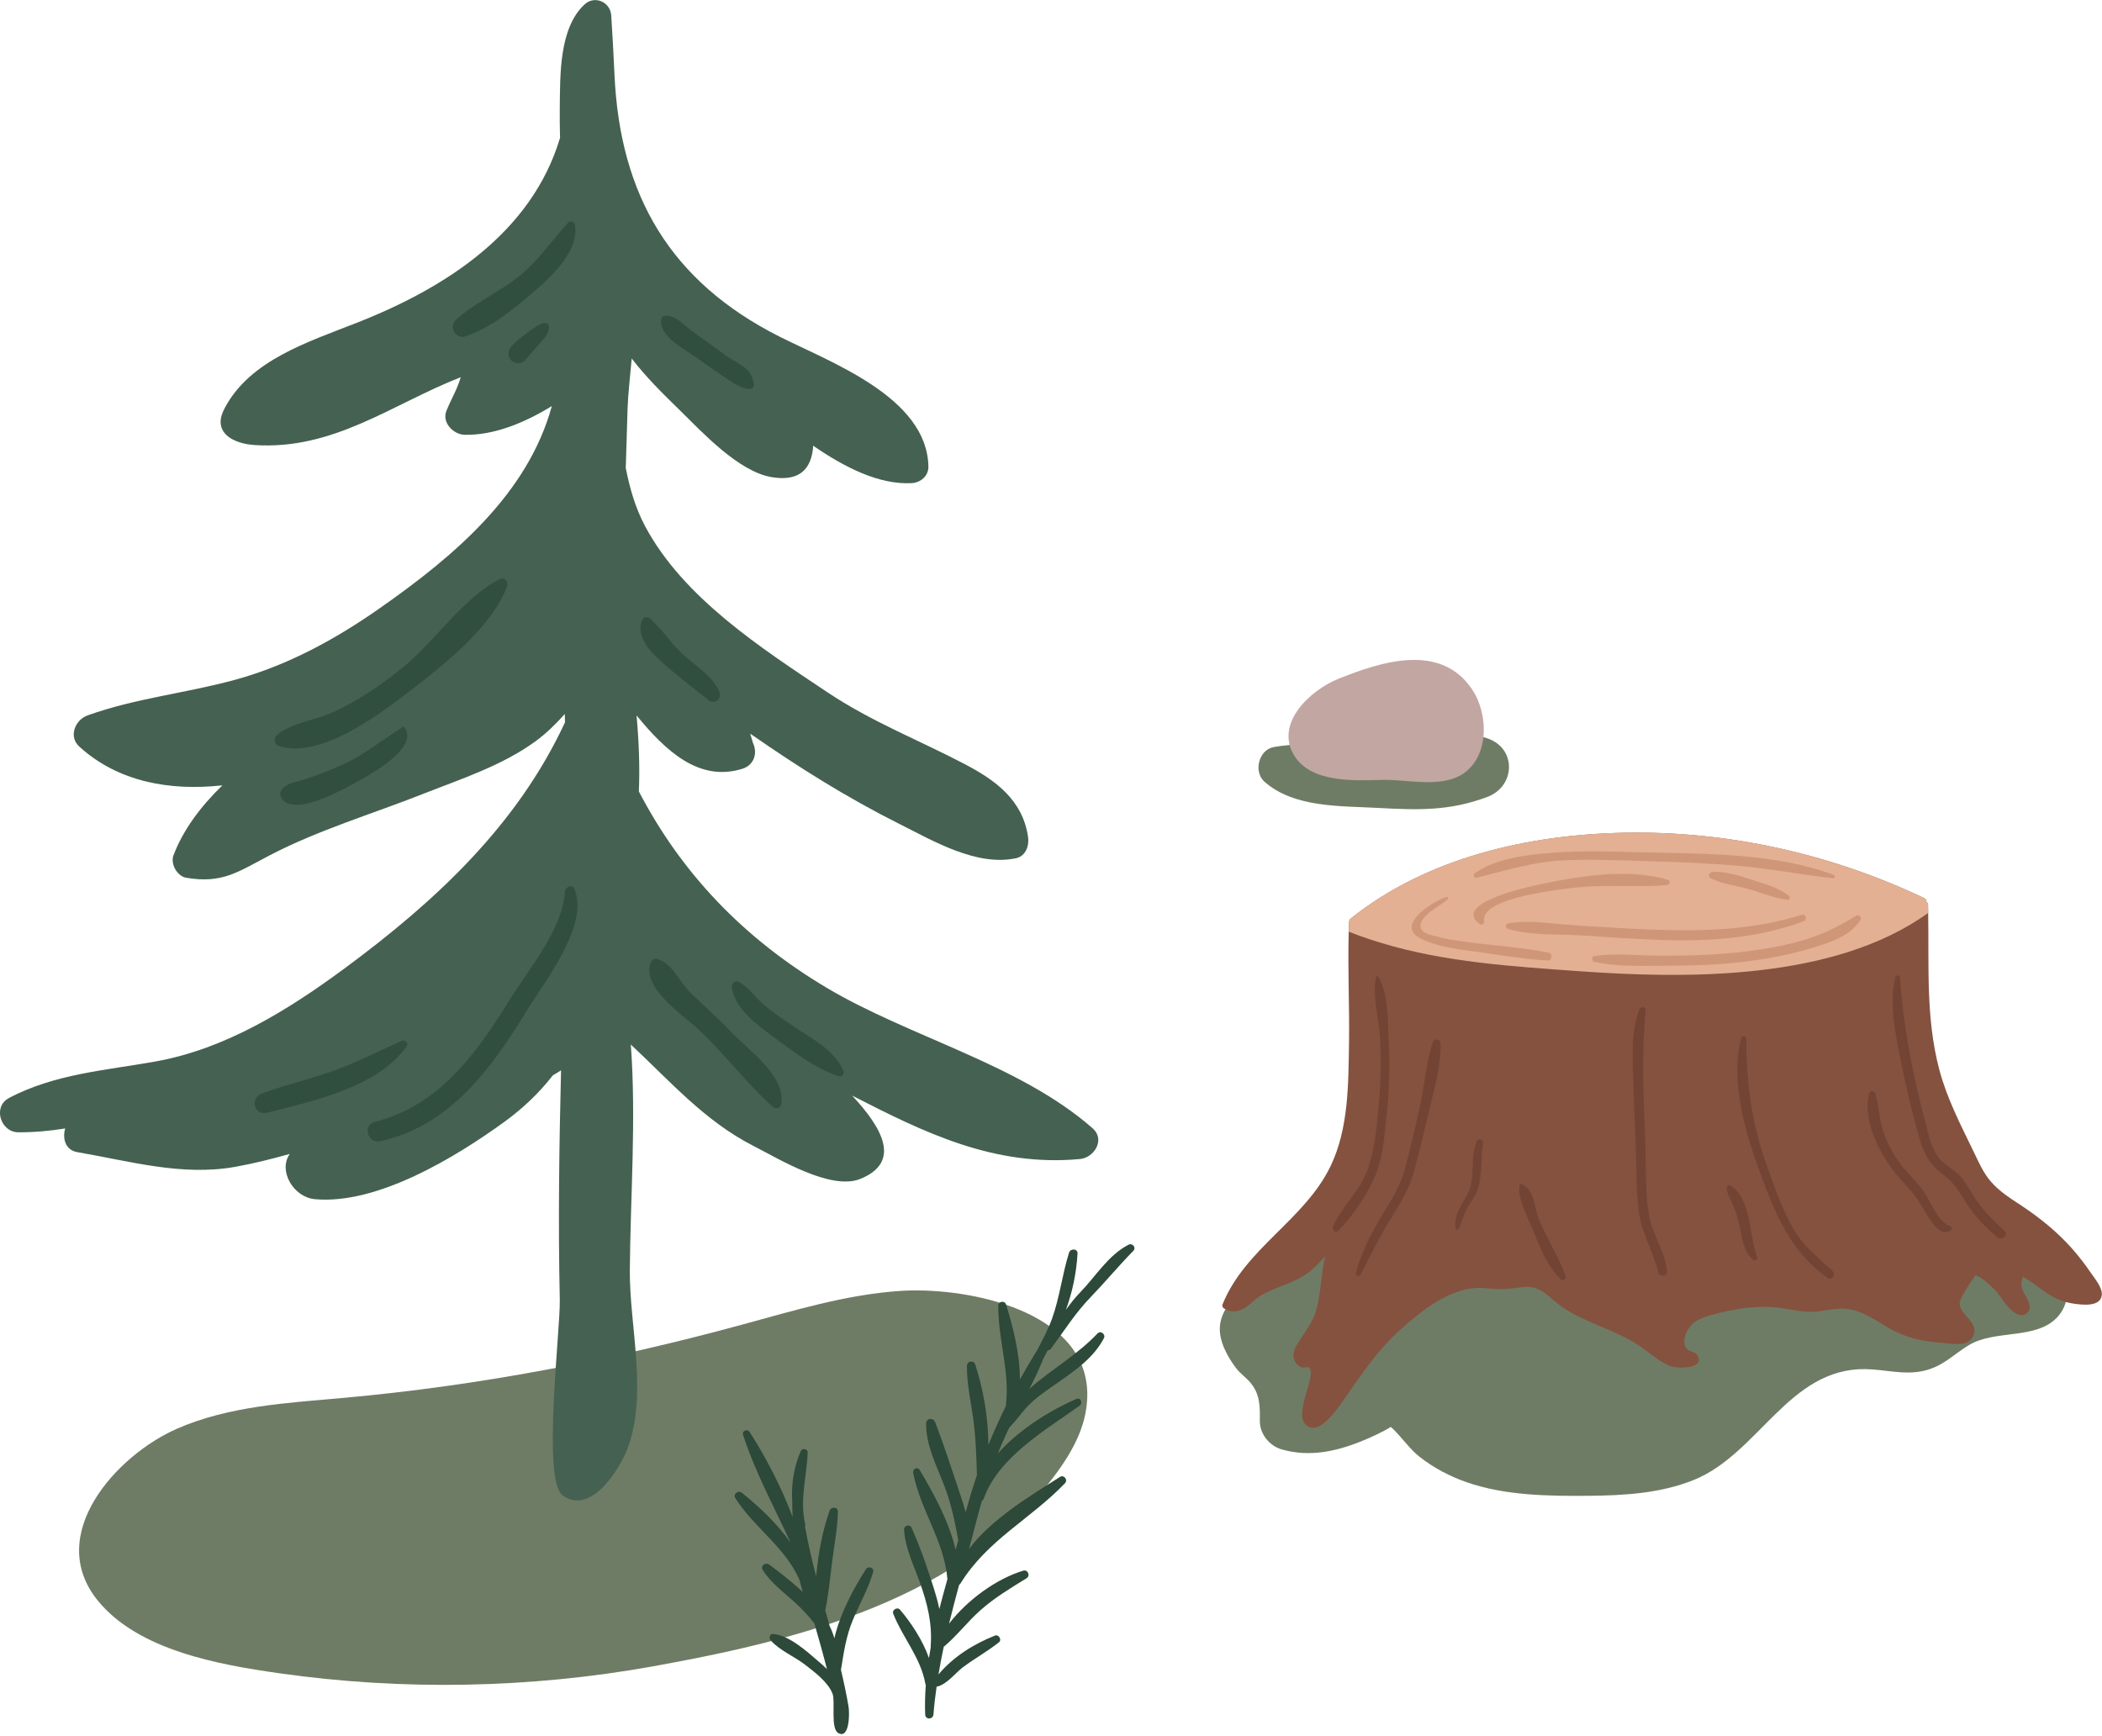 <svg width="1091" height="901" viewBox="0 0 1091 901" fill="none" xmlns="http://www.w3.org/2000/svg">
<g clip-path="url(#clip0_1659_165300)">
<path d="M772.01 383.28C752.83 376.72 732.75 376.15 712.77 378.57C700.67 380.04 681.79 380.48 669.15 386.76C666.42 386.99 663.72 387.32 661.06 387.81C653.27 389.27 650.48 400.68 656.31 405.81C671.66 419.31 695.49 418.32 714.74 419.37C735.76 420.52 752.26 421.11 772.01 413.68C786.57 408.2 787.31 388.51 772.01 383.28Z" fill="#6F7C65"/>
<path d="M1070.63 664.41C1060.05 648.14 1038.01 653 1021.85 657.14C1013.24 659.34 1005.52 662.66 998.27 667.8C988.09 675.01 983.1 671.68 970.93 671.05C967.77 670.88 964.6 670.97 961.44 671.16C943.4 650.86 911.88 657.43 888.56 666.94C884.88 668.44 881.37 670.03 877.97 671.7C878.39 670.69 878.77 669.66 879.02 668.59C880.2 663.53 878.27 657.68 873.52 655.08C863.96 649.86 854.44 653 844.56 655.33C843.65 655.54 842.75 655.78 841.84 656.02C840.92 655.34 839.94 654.69 838.85 654.1C818.38 643.08 784.73 642.93 761.97 655.4C734.2 659.18 711.95 677.13 705.03 706.31C697.6 707.81 689.94 711.41 683.49 716.42C684.99 712.27 687.23 707.91 688.19 705.17C690.94 697.31 693.81 689.63 693.79 681.18C693.79 678.44 692.93 675.84 691.52 673.6C702.76 661.06 689.85 639.7 672.8 648.95C659.93 655.93 647.43 661.6 638.96 674.04C638.13 675.26 637.55 676.53 637.17 677.8C635.13 680.9 633.69 684.18 633.25 687.66C632.24 695.53 636.88 704 641.48 710.09C643.75 713.1 646.83 715.1 649.14 717.91C653.95 723.76 654.01 730.01 653.89 737.45C653.78 744.3 658.8 750.55 665.28 752.41C679.87 756.58 693.99 753.38 707.71 747.7C712.6 745.68 717.39 743.44 721.92 740.73C727.1 745.4 731.49 752.09 736.81 756.25C744.08 761.94 752.53 766.42 761.27 769.45C781.18 776.36 803.54 776.65 824.37 776.48C842.77 776.33 861.64 775.24 878.89 768.35C912.86 754.78 928.32 710.13 968.26 710.72C978.24 710.87 987.85 713.83 997.87 711.73C1008.34 709.53 1013.27 703.49 1021.85 698.3C1035.73 689.9 1057.33 695.78 1068.21 683.31C1072.63 678.25 1074.58 670.42 1070.65 664.38L1070.63 664.41Z" fill="#6F7C65"/>
<path d="M769.91 382.77C770.88 373.98 768.54 364.49 764 357.76C747.6 333.51 716.86 343.46 694.71 352.35C680.35 358.11 661.18 375.48 671.88 392.44C680.7 406.44 703.08 405.24 717.35 404.84C731.27 404.45 750.95 410.21 762.32 399.31C766.82 395 769.21 389.06 769.91 382.77Z" fill="#C2A6A1"/>
<path d="M1090.89 672.22C1090.3 678.53 1080.92 677.36 1076.82 676.81C1071.13 676.09 1066.23 673.91 1061.51 670.74C1059.41 669.36 1057.48 667.74 1055.41 666.29C1054.07 665.32 1052.69 664.39 1051.24 663.57C1050.86 663.23 1050.45 662.91 1050.03 662.64C1049.31 664.74 1048.86 666.85 1049.51 668.98C1050.58 672.36 1056.3 678.57 1051.79 681.88C1048.07 684.64 1043.34 679.88 1041.27 677.26C1038.96 674.33 1037.24 671.16 1034.44 668.64C1032.47 666.85 1028.72 663.12 1025.34 661.98C1023.48 664.64 1021.65 667.32 1019.96 670.12C1016.96 675.19 1015.65 677.36 1019.68 682.09C1022.54 685.5 1026.68 689.23 1023.89 694.06C1020.96 699.2 1013.27 697.54 1008.44 697.16C999.99 696.47 991.61 695.16 983.96 691.33C974.72 686.74 966.72 679.3 955.82 679.33C950.37 679.33 945.06 681.02 939.61 681.02C935.51 681.02 931.58 680.19 927.58 679.5C915.34 677.36 904.72 678.57 892.68 681.5C888.34 682.57 883.75 683.64 879.92 686.09C876.89 688.02 873.99 692.92 874.2 696.61C874.58 702.82 879.75 700.47 881.41 704.23C884.27 710.68 870.34 710.54 866.86 709.16C861.2 706.92 856.58 702.57 851.69 699.16C839.14 690.4 823.66 687.19 811.04 678.64C803.8 673.74 800.07 666.88 790.14 668.19C783.52 669.09 778.66 669.6 771.83 668.78C754.59 666.75 738.83 679.47 726.62 690.44C714.86 701.03 706.65 713.54 697.65 726.34C694.48 730.86 684.13 746.62 677.51 739.34C671.48 732.72 684.23 712.62 679.13 709.79C678.54 709.48 676.65 710.14 675.75 709.89C674.34 709.44 673.1 708.37 672.34 707.13C670.58 704.27 671.37 701.1 672.93 698.41C676.96 691.48 681.48 687 683.48 678.82C685.1 672.23 685.58 665.44 686.55 658.72C686.86 656.55 687.27 654.41 687.76 652.31C684.93 655.31 682.14 658.34 678.83 660.79C674.45 664.07 669.42 665.93 664.42 667.93C660.7 669.45 656.87 670.9 653.52 673.1C650.62 675 648 678.2 644.76 679.69C641.38 681.21 638.52 681.17 635.35 679.28C634.69 678.9 634.21 677.97 634.49 677.21C646.25 647.93 677.28 633.24 690.7 605.14C700.01 585.62 699.84 562.59 700.18 541.38C700.46 522.17 699.46 502.86 700.04 483.66C700.07 481.9 700.14 480.11 700.25 478.35C700.25 478.04 700.35 477.8 700.46 477.56C700.53 477.35 700.63 477.18 700.84 477.01C740.39 445.29 792.91 433.29 842.74 432.29C896.57 431.19 950.12 443.15 998.71 466.22C999.68 466.67 999.99 467.5 999.85 468.29C1000.33 468.46 1000.71 468.88 1000.71 469.57C1000.74 471.05 1000.78 472.5 1000.78 473.98C1001.26 501.26 999.47 528.43 1006.54 555.19C1010.47 570.12 1017.57 583.78 1024.26 597.6C1026.92 603.12 1029.36 608.81 1033.4 613.46C1037.85 618.6 1043.71 622.22 1049.33 625.94C1059.02 632.39 1067.92 639.6 1075.64 648.35C1079.09 652.28 1082.29 656.42 1085.23 660.76C1087.13 663.59 1091.26 668.35 1090.92 672.24L1090.89 672.22Z" fill="#855240"/>
<path d="M1000.69 469.53C1000.69 468.84 1000.31 468.43 999.83 468.25C999.97 467.46 999.66 466.63 998.69 466.18C950.1 443.11 896.55 431.15 842.72 432.25C792.89 433.25 740.38 445.25 700.82 476.97C700.61 477.14 700.51 477.32 700.44 477.52C700.34 477.76 700.23 478 700.23 478.31C700.13 480.07 700.06 481.86 700.02 483.62C707.19 486.52 713.92 488.59 717.16 489.55C749.68 499.45 785.13 501.69 818.82 504.1C874.75 508.13 951.61 509.27 1000.75 473.93C1000.75 472.45 1000.72 471 1000.68 469.52L1000.69 469.53Z" fill="#E3B093"/>
<path d="M720.81 540.87C720.31 530.57 720.76 516.07 715.3 506.99C715.03 506.54 714.23 506.58 714.12 507.14C712.21 517.19 715.78 529.01 716.28 539.26C716.83 550.51 716.64 561.81 715.65 573.03C714.68 584.02 713.61 596.14 710.01 606.66C706.21 617.76 696.65 625.99 691.84 636.56C691.02 638.36 693.18 640.41 694.74 638.8C701.93 631.34 709.51 620.41 713.6 610.85C717.72 601.23 718.59 589.75 719.66 579.44C720.99 566.63 721.44 553.74 720.82 540.87H720.81Z" fill="#734434"/>
<path d="M743.64 541.05C740.25 551.52 739.35 563.13 737.03 573.92C734.62 585.13 732.02 596.35 729.01 607.41C726.25 617.55 720.4 625.42 715.24 634.38C710.44 642.73 706.29 651.43 703.68 660.72C703.28 662.14 705.38 663.08 706.09 661.74C711.21 652.09 715.88 642.24 721.64 632.94C726.58 624.97 731.2 617.83 733.73 608.71C736.79 597.66 739.45 586.46 742.05 575.3C744.56 564.54 748.07 552.7 747.7 541.6C747.62 539.24 744.35 538.81 743.63 541.05H743.64Z" fill="#734434"/>
<path d="M766.71 592.16C762.6 600.46 766.09 610.26 762.14 618.78C759.23 625.06 754.37 630.34 755.51 637.7C755.63 638.45 756.84 638.59 757.16 637.92C758.76 634.56 759.52 630.92 761.28 627.62C763.05 624.29 765.46 621.58 766.76 617.98C769.56 610.27 768.48 601.44 769.71 593.44C769.97 591.76 767.61 590.36 766.71 592.17V592.16Z" fill="#734434"/>
<path d="M812.58 662.6C809 651.74 802 642.05 798.12 631.14C796.02 625.25 796.42 616.99 789.02 614.37C786.75 620.96 793.03 631.91 795.5 638.13C799.04 647.03 803.01 657.42 810.08 664.05C811.12 665.02 813.07 664.08 812.58 662.6Z" fill="#734434"/>
<path d="M1040.29 638.77C1035.22 634.3 1030.5 629.61 1026.52 624.12C1023.65 620.16 1021.53 615.65 1018.5 611.82C1015.28 607.74 1010.78 605.82 1007.27 602.13C1002.45 597.07 1001.25 589.83 999.49 583.23C992.82 558.22 987.9 533.43 986.19 507.6C986.1 506.25 984.08 505.82 983.73 507.27C980.64 519.95 983.2 533.32 985.61 545.91C988.2 559.43 991.3 572.86 994.88 586.16C997.82 597.07 1000.16 603.83 1009.35 610.45C1015.87 615.15 1018.97 622.91 1023.8 629.16C1027.59 634.07 1031.94 638.43 1036.75 642.34C1039.21 644.34 1042.75 640.96 1040.29 638.8V638.77Z" fill="#734434"/>
<path d="M1012.24 636.54C1005.73 634.28 1001.99 623.38 998.22 618.11C994.44 612.84 989.48 608.58 985.7 603.31C982.02 598.19 979.17 592.5 977.2 586.51C975.15 580.27 975.27 573.67 973.26 567.51C972.78 566.05 970.63 565.95 970.19 567.51C966.32 581.25 975.79 599.41 984.28 609.69C987.68 613.81 991.61 617.44 994.69 621.84C997.47 625.81 999.6 630.21 1002.45 634.13C1005.09 637.77 1008.13 641.23 1012.52 638.73C1013.46 638.19 1013.17 636.87 1012.23 636.54H1012.24Z" fill="#734434"/>
<path d="M951.27 659.9C943.47 652.78 935.7 646.74 930.47 637.28C924.86 627.15 920.87 615.82 916.99 604.93C909.22 583.11 906.37 562.35 906.44 539.3C906.44 537.73 904.05 537.35 903.66 538.92C898.02 561.87 905.8 587.65 913.66 609.14C921.49 630.53 929.44 649.79 948.56 663.42C950.63 664.89 953.13 661.61 951.27 659.91V659.9Z" fill="#734434"/>
<path d="M912.04 652.55C907.82 641.93 909.08 621.79 898.12 615.43C897.33 614.97 896.12 615.54 896.19 616.54C896.43 619.75 897.63 621.45 898.99 624.43C900.96 628.73 902.27 633.22 903.19 637.85C904.35 643.73 905.09 649.67 909.75 653.87C910.66 654.69 912.56 653.91 912.02 652.55H912.04Z" fill="#734434"/>
<path d="M856.02 631.27C853.72 619.2 854.48 606.04 854 593.79C853.08 570.46 851.92 547.65 854.16 524.4C854.35 522.41 851.55 522.38 850.93 523.96C847.02 533.88 847.23 545.06 847.51 555.57C847.85 568.31 848.47 581.05 848.96 593.79C849.41 605.48 849.16 617.46 850.62 629.07C852.02 640.21 858.19 649.79 860.76 660.64C861.34 663.1 865.5 662.64 865.26 660.03C864.3 649.78 857.92 641.3 856.02 631.27Z" fill="#734434"/>
<path d="M951.66 454.12C920.99 442.69 885.02 443.25 852.71 442.45C837.07 442.06 821.35 441.42 805.73 442.67C792.39 443.74 776.71 445.43 765.49 453.29C764.33 454.1 765.01 455.99 766.48 455.63C781.88 451.84 795.56 447.34 811.64 446.62C826.4 445.96 841.22 446.62 855.98 447.05C871.75 447.52 887.53 448.13 903.25 449.57C919.41 451.05 935.32 454.12 951.43 455.9C952.51 456.02 952.55 454.46 951.67 454.13L951.66 454.12Z" fill="#CF9778"/>
<path d="M803.81 494.54C789.01 491.53 773.68 490.81 758.74 488.66C754.95 488.11 751.16 487.52 747.45 486.55C743.8 485.59 737.42 484.82 737.26 480.87C737.03 475.22 747.46 470.23 751.43 466.82C751.98 466.35 751.4 465.38 750.72 465.6C742.98 468.2 723.67 480.57 737.65 487.36C745.95 491.39 755.25 492.57 764.3 493.77C777.2 495.48 790.27 497.92 803.27 498.59C805.57 498.71 806.11 495.01 803.82 494.54H803.81Z" fill="#CF9778"/>
<path d="M963.47 475.34C953.44 481.46 944.22 485.99 932.73 488.97C920.55 492.13 908.08 493.97 895.55 494.98C883.76 495.94 871.94 496.15 860.12 496.06C849.35 495.98 838.11 494.68 827.44 496.32C825.93 496.55 826.05 498.93 827.44 499.26C839.41 502.03 852.72 501.31 864.97 501.31C878.38 501.31 891.81 500.84 905.13 499.25C917 497.83 928.81 495.64 940.27 492.16C949.38 489.4 960.39 486.03 965.69 477.55C966.55 476.18 964.84 474.5 963.48 475.34H963.47Z" fill="#CF9778"/>
<path d="M935.13 474.86C910.13 482.82 883.51 483.56 857.51 482.57C844.64 482.08 831.79 481.21 818.94 480.44C807.23 479.74 794.22 477.32 782.63 479.34C781.12 479.6 781.35 481.78 782.63 482.17C794.4 485.75 808.33 484.81 820.58 485.58C833.95 486.42 847.32 487.41 860.7 487.88C886.48 488.78 911.72 487.29 936.07 478.27C938.17 477.49 937.33 474.17 935.13 474.87V474.86Z" fill="#CF9778"/>
<path d="M928.59 465.07C923.32 460.99 916.91 459.13 910.61 457.14C903.8 454.99 895.94 452.05 888.75 452.64C887.16 452.77 886.18 455.06 887.87 455.9C893.98 458.97 901.3 459.71 907.88 461.59C914.48 463.48 920.91 466.36 927.77 467.07C928.73 467.17 929.39 465.68 928.6 465.07H928.59Z" fill="#CF9778"/>
<path d="M865.65 456.72C844.66 450.37 818.16 455 797.14 459.54C793.25 460.38 753.23 469 768.09 479.76C769.3 480.63 770.54 479.2 770.35 478.03C768.27 465.62 812.59 461.31 820.1 460.54C835.15 459.01 850.36 460.89 865.3 459.38C866.76 459.23 867.19 457.2 865.66 456.73L865.65 456.72Z" fill="#CF9778"/>
<path d="M563.87 717.55C558.09 678.82 499.54 667.81 466.51 670.17C438.86 672.14 412.09 680.29 385.35 687.58C317.55 706.07 248.27 719.36 178.28 725.65C149 728.28 118.91 729.85 91.96 741.61C60.46 755.36 23.07 796.64 50.68 830.78C71.72 856.79 113.76 864.15 144.89 868.59C208.86 877.71 274.95 876.47 338.55 865.07C414.32 851.48 500.7 830.1 548.67 764.25C555.42 754.99 561.26 744.77 563.4 733.51C564.5 727.73 564.61 722.42 563.88 717.55H563.87Z" fill="#6F7C65"/>
<path d="M4.66 569.94C28.99 557.3 54.3 555.77 80.82 551C117.11 544.47 149.46 524.37 178.8 502.73C226.96 467.19 268.65 427.91 293.25 374.97C293.22 373.52 293.2 372.07 293.16 370.62C288.54 375.79 283.61 380.68 277.87 384.86C260.55 397.48 239.44 404.29 219.66 412.09C193.05 422.6 165.25 430.83 139.9 444.05C123.45 452.63 115.42 458.81 96.66 455.65C91.93 454.85 88.36 448.43 90.04 444C95.06 430.76 104.2 418.55 115.43 407.68C88.29 410.65 61.41 405.99 41.18 387.58C35.4 382.32 39 373.67 45.46 371.36C70.58 362.36 96.65 359.84 122.23 352.82C149.44 345.35 174.22 331.77 197.21 315.66C236 288.49 273.95 256.32 286.42 210.8C271.8 219.75 256.18 226 241.16 225.7C235.42 225.58 229.22 219.42 231.7 213.28C234.12 207.28 237.42 201.91 239.12 195.81C203.31 209.88 173.19 233.76 132.01 231.02C124.55 230.52 115.43 227.49 114.56 220.07C114.2 217.03 115.45 214.03 116.91 211.33C130.08 187 159.46 177.66 185.21 167.55C231.21 149.5 275.98 120.77 290.68 71.55C290.55 66.34 290.47 61.13 290.54 55.93C290.76 39.31 290.08 14.71 303.35 2.34C308.69 -2.64 316.82 1.05 317.26 8.1C317.86 17.89 318.47 28.08 318.92 38.37C321.67 101.65 348.22 146.2 404.33 174.61C430.82 188.02 481.15 206.09 481.87 242.18C481.97 247.02 477.84 250.54 473.26 250.79C456.51 251.71 438.79 242.88 422.01 231.34C421.98 231.94 422.01 232.52 421.94 233.14C420.39 245.81 412.55 249.59 400.78 247.73C383.33 244.97 364.22 224.07 352.5 212.62C344.36 204.67 335.33 195.84 327.88 186.1C327.07 195.29 325.99 204.23 325.73 212.1C325.39 222.31 325.13 232.61 324.79 242.95C326.85 253.39 329.73 263.61 334.87 273.24C354.78 310.5 395.27 336.52 429.34 359.29C452.35 374.66 476.39 383.93 500.6 396.58C516.81 405.05 530.73 415.28 533.58 434.35C534.27 438.96 532.49 444.44 527.23 445.54C506.75 449.79 484.49 436.58 466.84 427.73C439.57 414.06 414.2 398.13 389.38 380.84C389.85 382.43 390.33 384.02 390.8 385.61C393.36 391.04 391.34 397.2 385.32 399.08C362.75 406.1 345.39 389.69 330.39 371.38C331.57 384.54 332.15 397.91 331.58 410.84C353.71 453.29 385.82 487.02 429.02 512.74C472.2 538.44 529.34 552.46 567.16 585.75C573.78 591.58 567.93 600.96 560.58 601.65C515.81 605.83 479.43 587.76 442.28 568.72C457.87 585.49 468.03 603.12 446.64 611.93C431.29 618.26 404.06 601.47 391.06 594.85C365.77 581.98 347.66 561.1 327.42 542.23C330.27 581.07 327.2 621.01 326.9 659.34C326.67 688.49 336.38 723.32 325.7 751.98C322.16 761.48 306.99 787.17 292 776.26C281.29 768.47 290.89 690.2 290.55 674.72C289.66 634.97 290.22 595.3 291.2 555.62C289.83 556.55 288.37 557.33 286.96 558.2C279.84 567.39 271.2 575.51 261.99 582.21C236.62 600.64 195.83 625.51 163.34 622.49C152.26 621.46 144.23 607.65 150.42 599.01C141.01 601.62 131.57 604.03 121.98 605.73C94.33 610.65 67.14 602.71 40.07 598.07C33.85 597 32.34 590.86 33.84 585.79C25.87 587.06 17.77 587.82 9.45 587.78C0.33 587.73 -3.95 574.49 4.64 570.02L4.66 569.94Z" fill="#456151"/>
<path d="M379.88 511.84C379.91 510.12 381.73 508.72 383.49 509.68C388.24 512.28 391.29 516.89 395.31 520.5C400.71 525.36 406.78 529.39 412.81 533.39C421.97 539.47 433.05 545.19 437.67 555.74C438.31 557.21 437.23 559.29 435.4 558.69C423.08 554.7 411.48 545.72 401.17 538.07C392.87 531.91 380.61 522.92 379.76 511.81C379.8 511.81 379.84 511.82 379.88 511.83V511.84Z" fill="#314F3E"/>
<path d="M338.09 499.07C338.61 498.01 340.05 497.53 341.14 497.83C349.04 500.02 352.5 509.52 358.19 515.11C365.26 522.04 372.64 528.44 379.45 535.65C388.13 544.85 408.29 558.78 405.43 573.39C405.02 575.46 402.38 575.79 401.02 574.56C387.35 562.23 375.87 546.76 362.23 534.11C354.24 526.69 331.82 511.94 338.1 499.08L338.09 499.07Z" fill="#314F3E"/>
<path d="M194.53 582.37C228.03 573.82 247.03 547.15 264.33 519.33C274.31 503.28 292.16 482.21 293.23 462.74C293.36 460.42 296.98 458.85 298.1 461.42C306.17 480.05 282.44 509.86 273.42 524.63C255.24 554.4 233.48 584.64 197.3 592.38C190.8 593.77 188.02 584.03 194.54 582.36L194.53 582.37Z" fill="#314F3E"/>
<path d="M135.76 567.73C147.39 563.35 159.59 560.52 171.34 556.47C184.19 552.04 196.01 545.84 208.38 540.36C209.98 539.65 212.36 541.26 211.09 543.07C196.17 564.41 162.19 571.63 138.49 577.64C131.97 579.29 129.66 570.03 135.76 567.73Z" fill="#314F3E"/>
<path d="M333.08 322.19C333.71 320.3 335.83 319.82 337.3 321.08C344.12 326.91 348.7 334.8 355.7 340.81C361.74 346 370.12 351.47 373.34 359.05C374.94 362.83 371 366.02 367.71 363.4C360.02 357.26 352.01 351.26 344.67 344.7C338.31 339.01 329.99 331.45 333.08 322.2V322.19Z" fill="#314F3E"/>
<path d="M144.05 381.27C152.64 374.69 164.56 373.73 174.4 369.03C187 363.01 198.63 355.01 209.41 346.19C225.97 332.64 240.36 310.39 259.23 300.68C261.94 299.29 263.67 301.86 263.26 303.88H263.39C255.34 326.14 228.56 346.58 210.29 360.55C194.94 372.28 165.44 394.02 144.84 387.26C141.96 386.31 141.85 382.97 144.06 381.28L144.05 381.27Z" fill="#314F3E"/>
<path d="M145.98 410.28C148.48 406.66 152.68 406.2 156.65 404.99C163.95 402.77 171.09 400.02 178.02 396.83C189.52 391.53 198.52 383.96 209.07 377.42C209.28 377.29 209.67 377.3 209.83 377.52C217.52 387.34 194.78 400.52 188.66 403.93C181.06 408.18 154.57 424.1 146.59 415.04C145.5 413.8 144.95 411.76 145.98 410.27V410.28Z" fill="#314F3E"/>
<path d="M236.45 166.23C245.76 157.51 258.47 152.02 268.56 144.09C279.25 135.69 285.88 125.44 294.83 115.62C295.85 114.51 298.1 114.99 298.38 116.56C300.66 129.52 287.6 142.23 278.8 149.94C268.26 159.17 254.86 170.41 241.34 174.63C236.58 176.11 232.82 169.64 236.45 166.24V166.23Z" fill="#314F3E"/>
<path d="M265.36 179.99C267.77 177.09 270.73 174.9 273.75 172.68C276.32 170.79 279.13 168.47 282.28 167.68C284.05 167.24 285.18 168.75 284.96 170.36C284.52 173.58 281.94 176.39 279.82 178.69C277.3 181.43 274.84 184.22 272.44 187.07C271.31 188.41 269.19 188.78 267.57 188.36C266.2 188 265.25 187.29 264.58 186.06C263.42 183.95 263.89 181.76 265.36 179.99Z" fill="#314F3E"/>
<path d="M345.32 163.93C350.6 163.87 353.67 167.54 357.64 170.66C363.64 175.38 370.09 179.48 376.14 184.13C379.66 186.84 387.48 190.04 389.61 194.36C394.4 204.06 387.93 203.31 380.08 198.41C373.38 194.23 366.9 189.42 360.42 184.91C354.36 180.7 342.45 174.73 343.14 166.11C343.24 164.92 344.06 163.94 345.32 163.93Z" fill="#314F3E"/>
<path d="M414.95 820.12C407.39 802.87 391.46 793.15 381.68 777.72C380.28 775.51 383.18 773.38 385.08 774.92C394.06 782.18 403.42 790.89 410.35 800.86C401.86 782.32 391.83 763.98 385.66 744.79C385.01 742.76 387.9 741.52 389.03 743.27C397.53 756.5 405.55 771.88 411.41 787.51C411.26 784.76 411.16 782 411.19 779.23C410.56 770.17 412.36 760.39 415.69 753.16C416.47 751.47 419.3 752.17 419.22 754.02C418.73 766.45 414.93 778.82 417.94 791.23C418.04 791.64 417.97 792.02 417.82 792.37C419.38 801.13 421.39 809.78 423.61 818.37C424.66 806.51 426.93 794.46 430.56 784.24C431.34 782.06 434.98 782.02 434.91 784.72C434.67 793.68 432.91 802.59 431.8 811.47C430.78 819.64 430.01 827.86 428.34 835.92C429.08 838.59 429.82 841.27 430.55 843.94C431.61 846.06 432.44 848.24 433.05 850.47C436.03 837.43 443.31 824.22 449.42 814.6C450.6 812.75 453.86 813.71 453.19 816.05C450.69 824.8 446.01 832.79 442.55 841.19C439.05 849.67 437.92 858.05 436.48 866.83C437.97 873.14 439.33 879.49 440.42 885.91C441.01 889.39 440.96 902.95 435.08 899.63C430.93 897.29 433.68 883.16 432.1 879.16C429.69 873.04 422.53 867.8 417.95 864.23C412.42 859.92 404.66 856.79 400 851.52C399.03 850.42 399.43 848.06 401.27 848.21C409.71 848.92 418.74 857.23 424.89 862.51C426.24 863.67 427.74 864.99 429.21 866.43C427.21 858.53 424.96 850.67 422.71 842.8C419.75 838.85 416.31 835.25 412.47 831.74C406.73 826.49 400.04 821.67 395.9 814.99C394.5 812.73 397.37 810.78 399.28 812.21C404.61 816.19 410.88 820.99 416.65 826.4C416.41 825.54 416.18 824.66 415.93 823.78C415.59 822.58 415.28 821.37 414.95 820.12Z" fill="#2C4939"/>
<path d="M477.29 763C484.13 774.43 492.56 789.58 495.99 804.54C496.45 802.87 496.91 801.21 497.36 799.55C495.62 789.9 493.79 780.89 490.16 771.37C486.26 761.14 480.48 750.08 480.69 738.92C480.74 736.15 484.38 735.73 485.34 738.21C490.15 750.67 494.36 763.76 498.6 776.46C499.49 779.13 500.45 782.02 501.23 784.99C502.99 778.48 504.9 772.05 507.07 765.75C506.79 756.53 506.52 747.42 505.36 738.23C504.14 728.56 501.77 718.75 501.87 708.98C501.9 706.48 505.39 705.93 506.18 708.32C510.17 720.44 513.05 735.85 512.96 750.14C515.74 743.35 518.74 736.66 522 730.07C524.38 712.29 517.98 695.61 518.15 677.81C518.17 675.49 521.48 674.93 522.18 677.19C525.6 688.17 529.39 702.71 529.36 716.11C532.26 710.88 535.32 705.7 538.51 700.56C541.21 695.34 544 690.16 546.02 684.57C550.06 673.4 551.31 661.51 554.88 650.23C555.59 647.97 559.42 648.07 559.27 650.72C558.65 661.48 556.47 670.96 553.26 679.94C555.47 676.78 557.92 673.69 560.89 670.61C568.93 662.28 575.22 651.59 585.73 646.14C587.73 645.1 589.92 647.6 588.23 649.32C580.64 657.06 573.75 665.39 566.23 673.18C557.99 681.71 552.42 690.74 545.43 700.17C544.99 700.76 544.39 700.98 543.8 700.97C543.03 702.43 542.27 703.89 541.48 705.37C539.37 710.7 536.89 715.87 534.27 720.97C545.45 710.98 559.04 703.44 569.63 692.22C571.28 690.47 574.03 692.64 572.94 694.71C567.58 704.9 558.06 711.42 548.84 717.87C543.31 721.73 537.54 725.48 532.93 730.46C529.74 733.91 527.25 737.75 523.91 740.95C521.73 745.4 519.76 749.92 517.94 754.48C529.18 741.7 546.35 731.43 558.83 726.16C560.99 725.25 562.04 728.5 560.37 729.7C542.65 742.38 518.33 756.31 510.59 777.92C510.38 778.52 510.02 778.91 509.61 779.14C508.65 782.49 507.73 785.86 506.86 789.26C505.6 794.2 504.27 799.15 502.92 804.1C514.82 788.29 535.12 776.27 550.19 766.66C552.23 765.36 554.41 768.23 552.77 769.94C534.93 788.57 512.39 799.4 498.47 822.08C498.29 822.37 498.05 822.58 497.8 822.75C495.98 829.43 494.23 836.12 492.59 842.84C502.21 830.38 517.26 819.54 531.1 815.34C533.48 814.62 534.9 817.99 532.82 819.28C524.45 824.45 516.24 829.33 508.84 835.91C502.21 841.8 496.79 848.97 490.05 854.69C489.98 854.75 489.9 854.77 489.83 854.82C488.81 859.6 487.91 864.4 487.1 869.21C494.79 860.03 505.36 853.43 516.44 849.03C518.33 848.28 520.13 851.21 518.51 852.5C512.54 857.26 505.79 860.95 499.69 865.55C495.96 868.37 491.15 874.7 486.12 875.56C485.44 880.33 484.87 885.12 484.5 889.93C484.3 892.65 480.32 892.84 480.2 890.03C479.98 884.9 480.14 879.76 480.52 874.63C480.42 874.45 480.32 874.26 480.28 874.02C477.88 860.49 468.52 850.13 463.6 837.66C462.84 835.73 465.75 834.01 467.09 835.57C472.71 842.1 478.87 851.34 482.16 860.69C482.46 858.77 482.75 856.84 483.11 854.92C483.09 854.77 483.04 854.63 483.06 854.45C483.94 842.89 481.33 832.34 477.47 821.52C474.27 812.53 469.78 803.64 469.23 794C469.12 792.05 472.19 790.98 473.05 792.9C477.64 803.09 481.38 814 484.73 824.66C485.81 828.1 486.82 831.66 487.54 835.28C488.87 830.09 490.28 824.91 491.73 819.76C490.12 799.83 477.74 784.13 473.96 764.51C473.58 762.55 476.17 761.16 477.3 763.06L477.29 763Z" fill="#2C4939"/>
</g>
<defs>
<clipPath id="clip0_1659_165300">
<rect width="1090.91" height="900.15" fill="white"/>
</clipPath>
</defs>
</svg>
